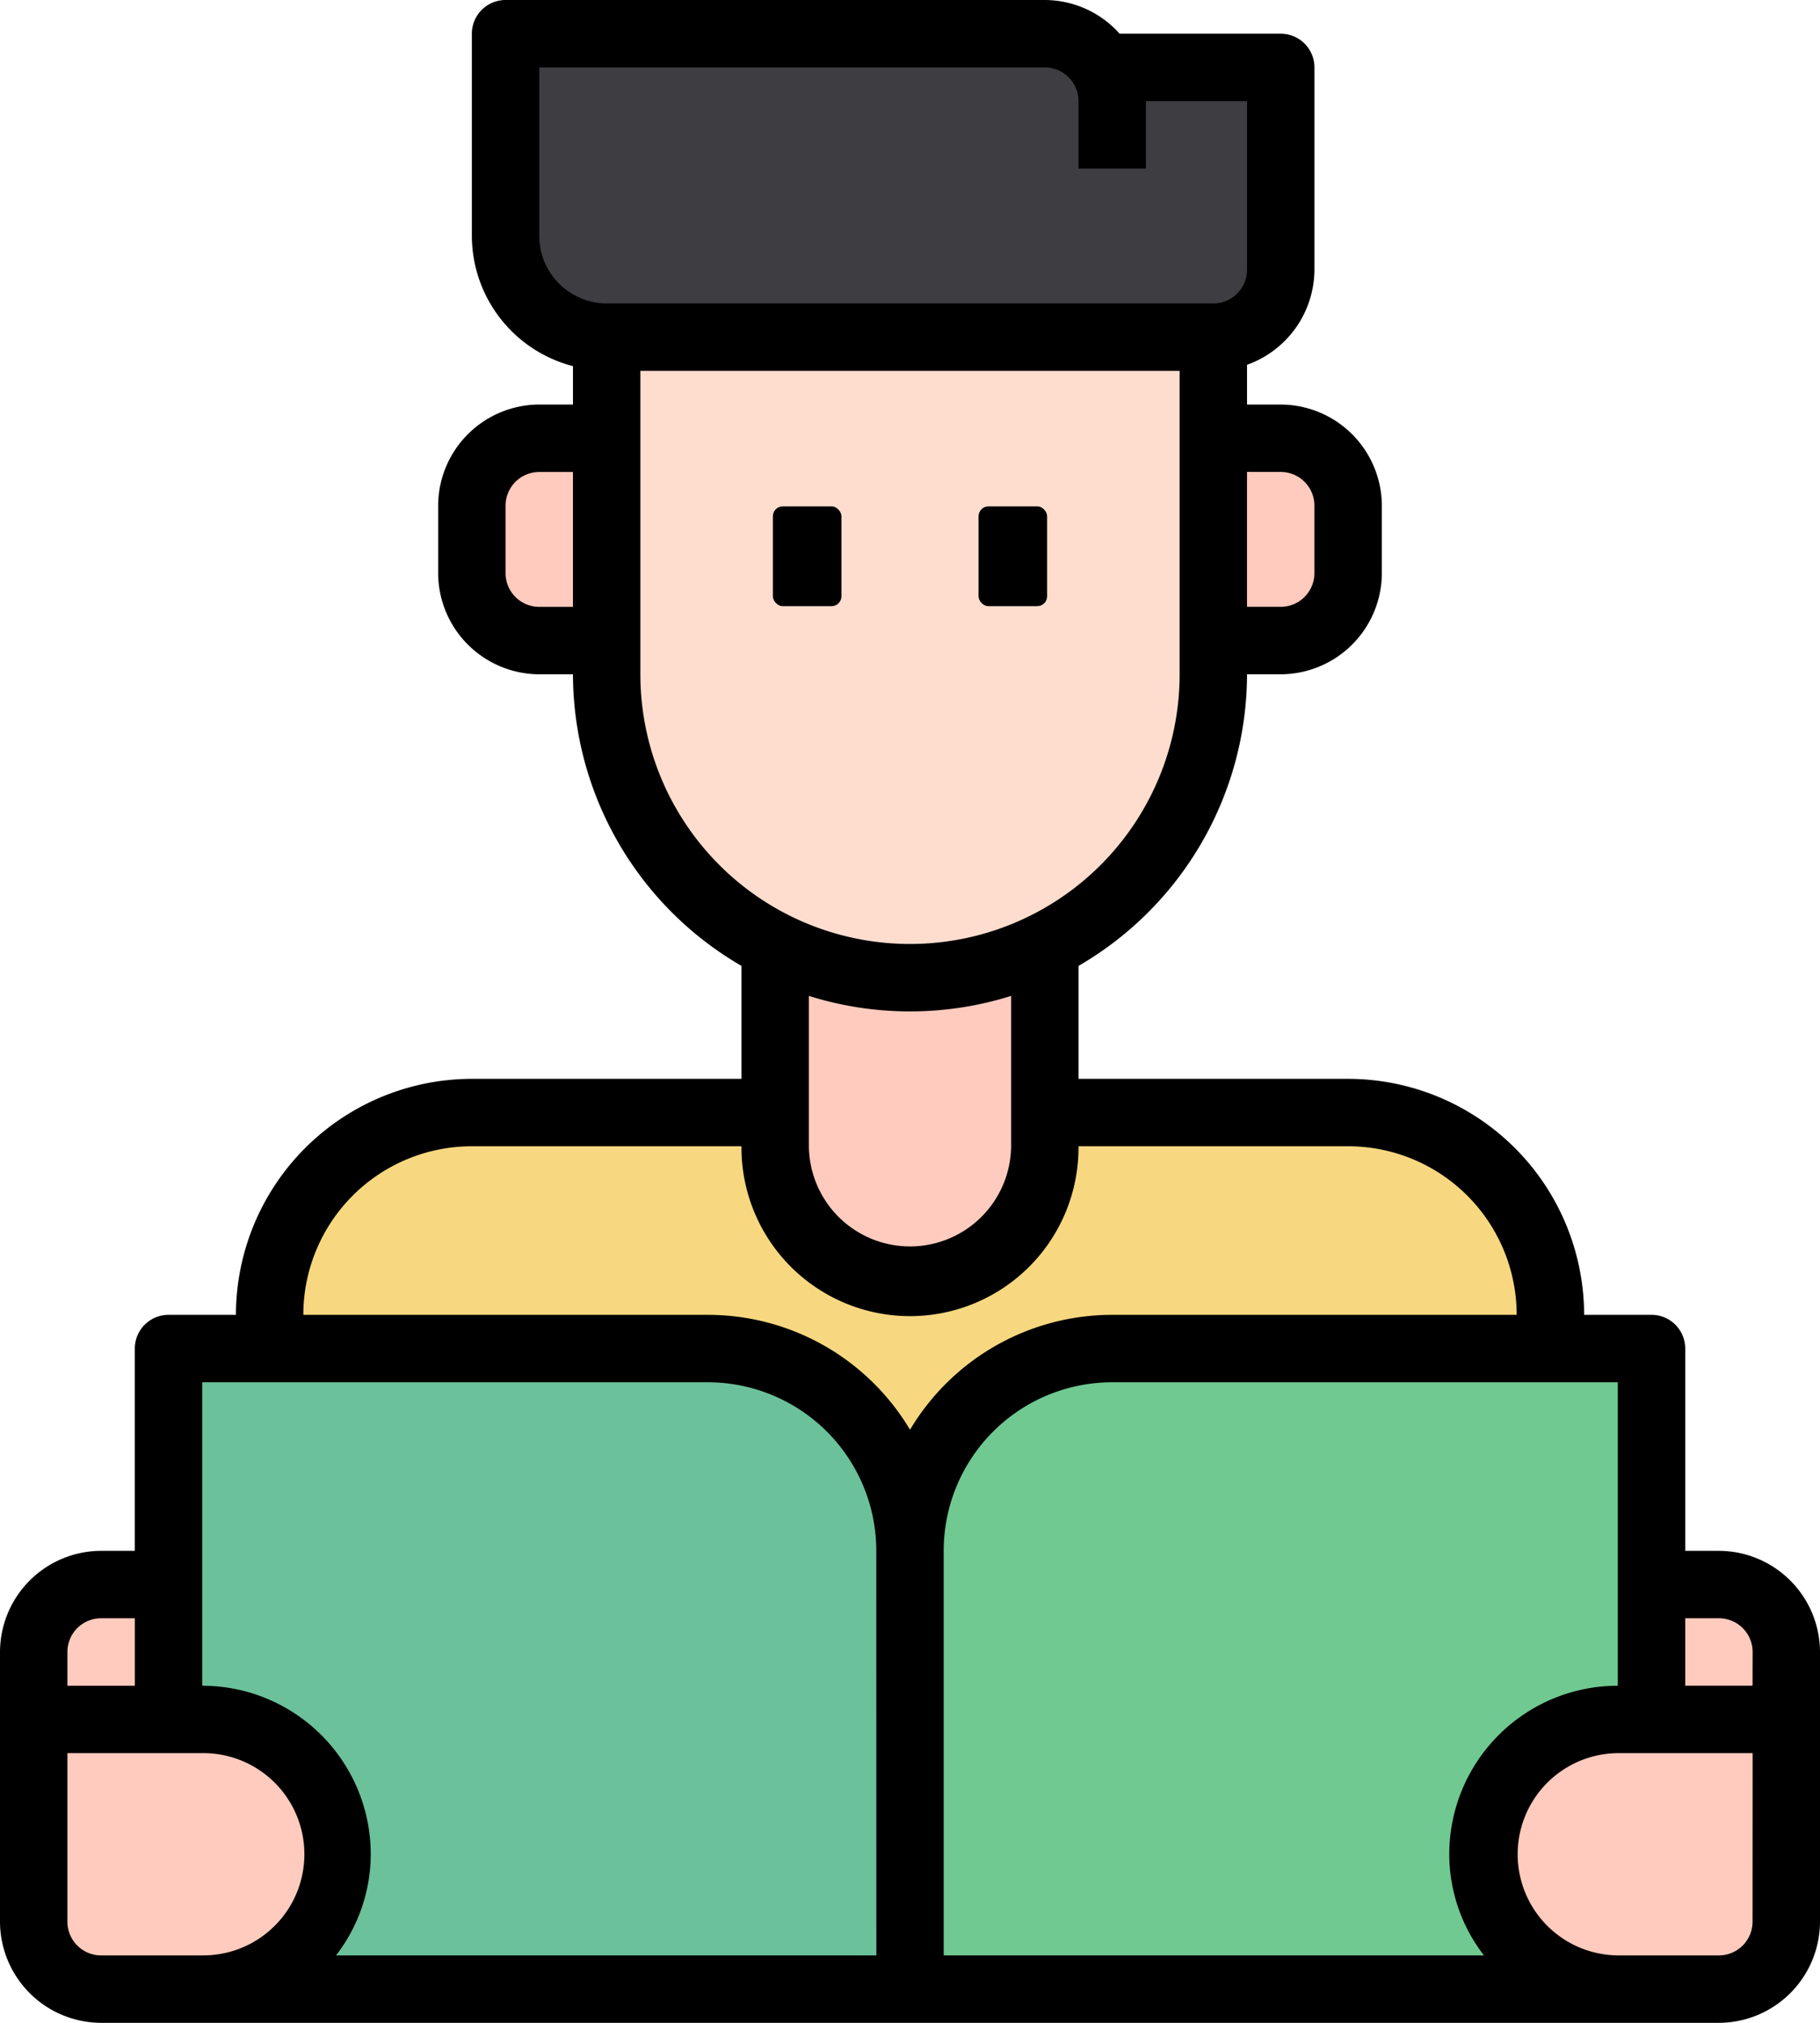 
<svg xmlns="http://www.w3.org/2000/svg" width="184.891" height="205.434" viewBox="0 0 184.891 205.434">
  <g id="man-avatar-reading-student-education-book_store" data-name="man-avatar-reading-student-education-book store" transform="translate(-5 -2)">
    <path id="Path_69" data-name="Path 69" d="M119.141,124.021H13V55.543A20.543,20.543,0,0,1,33.543,35h82.174Z" transform="translate(19.391 79.989)" fill="#f7d880"/>
    <path id="Path_70" data-name="Path 70" d="M21,124.021H127.141V55.543A20.543,20.543,0,0,0,106.6,35H24.424Z" transform="translate(38.782 79.989)" fill="#f7d880"/>
    <path id="Path_71" data-name="Path 71" d="M28,27H55.391V57.815a13.7,13.7,0,0,1-13.7,13.7h0A13.7,13.7,0,0,1,28,57.815Z" transform="translate(55.75 60.598)" fill="#ffcbbe"/>
    <path id="Path_72" data-name="Path 72" d="M23,12H84.63V46.239A30.815,30.815,0,0,1,53.815,77.054h0A30.815,30.815,0,0,1,23,46.239Z" transform="translate(43.63 24.239)" fill="#ffddce"/>
    <path id="Path_73" data-name="Path 73" d="M25.848,15H32.7V35.543H25.848A6.848,6.848,0,0,1,19,28.7V21.848A6.848,6.848,0,0,1,25.848,15Z" transform="translate(33.935 31.511)" fill="#ffcbbe"/>
    <path id="Path_74" data-name="Path 74" d="M6.848,0H13.7V20.543H6.848A6.848,6.848,0,0,1,0,13.7V6.848A6.848,6.848,0,0,1,6.848,0Z" transform="translate(141.956 67.054) rotate(180)" fill="#ffcbbe"/>
    <path id="Path_75" data-name="Path 75" d="M98.75,6.424V26.967A6.868,6.868,0,0,1,91.9,33.815H30.272A10.272,10.272,0,0,1,20,23.543V3H74.782a6.738,6.738,0,0,1,5.889,3.424Z" transform="translate(36.359 2.424)" fill="#3e3d42"/>
    <path id="Path_76" data-name="Path 76" d="M10,107.054H85.326V62.543A20.543,20.543,0,0,0,64.782,42H10Z" transform="translate(12.12 96.956)" fill="#6bc19a"/>
    <path id="Path_77" data-name="Path 77" d="M107.326,107.054H32V62.543A20.543,20.543,0,0,1,52.543,42h54.782Z" transform="translate(65.445 96.956)" fill="#6fc991"/>
    <path id="Path_78" data-name="Path 78" d="M12.848,90.087H23.12a13.7,13.7,0,0,0,13.7-13.7h0a13.7,13.7,0,0,0-13.7-13.7H6V83.239A6.848,6.848,0,0,0,12.848,90.087Zm0-41.087H19.7V62.7H6V55.848A6.848,6.848,0,0,1,12.848,49ZM177.2,90.087H166.923a13.7,13.7,0,0,1-13.7-13.7h0a13.7,13.7,0,0,1,13.7-13.7h17.119V83.239A6.848,6.848,0,0,1,177.2,90.087Z" transform="translate(2.424 113.923)" fill="#ffcbbe"/>
    <path id="Path_79" data-name="Path 79" d="M0,0H13.7V13.7H6.848A6.848,6.848,0,0,1,0,6.848Z" transform="translate(186.467 176.619) rotate(180)" fill="#ffcbbe"/>
    <path id="Path_80" data-name="Path 80" d="M179.619,159.5H176.2V138.956a3.424,3.424,0,0,0-3.424-3.424h-6.848a24,24,0,0,0-23.967-23.967H114.565v-11.47a34.318,34.318,0,0,0,17.12-29.617h3.424A10.3,10.3,0,0,0,145.38,60.206V53.359a10.3,10.3,0,0,0-10.272-10.272h-3.424v-4.04a10.306,10.306,0,0,0,6.848-9.655V8.848a3.424,3.424,0,0,0-3.424-3.424H118.742A10.224,10.224,0,0,0,111.141,2H56.359a3.424,3.424,0,0,0-3.424,3.424V25.967A13.7,13.7,0,0,0,63.206,39.184v3.9H59.782A10.3,10.3,0,0,0,49.511,53.359v6.848A10.3,10.3,0,0,0,59.782,70.478h3.424a34.318,34.318,0,0,0,17.12,29.617v11.47H52.935a24,24,0,0,0-23.967,23.967H22.12a3.424,3.424,0,0,0-3.424,3.424V159.5H15.272A10.3,10.3,0,0,0,5,169.771v27.391a10.3,10.3,0,0,0,10.272,10.272H179.619a10.3,10.3,0,0,0,10.272-10.272V169.771A10.3,10.3,0,0,0,179.619,159.5ZM63.206,63.63H59.782a3.424,3.424,0,0,1-3.424-3.424V53.359a3.424,3.424,0,0,1,3.424-3.424h3.424Zm71.9-13.7a3.424,3.424,0,0,1,3.424,3.424v6.848a3.424,3.424,0,0,1-3.424,3.424h-3.424v-13.7ZM59.782,25.967V8.848h51.359a3.424,3.424,0,0,1,3.424,3.424V19.12h6.848V12.272h10.272v17.12a3.424,3.424,0,0,1-3.424,3.424H66.63A6.868,6.868,0,0,1,59.782,25.967ZM70.054,70.478V39.663h54.782V70.478a27.391,27.391,0,0,1-54.782,0Zm37.663,32.664v15.271a10.272,10.272,0,0,1-20.543,0V103.142a34.283,34.283,0,0,0,20.543,0ZM11.848,169.771a3.424,3.424,0,0,1,3.424-3.424H18.7V173.2H11.848Zm13.7,30.815H15.272a3.424,3.424,0,0,1-3.424-3.424v-17.12h13.7a10.272,10.272,0,1,1,0,20.543Zm68.478,0H39.136a16.859,16.859,0,0,0,3.527-10.272A17.12,17.12,0,0,0,25.543,173.2V142.38H76.9a17.12,17.12,0,0,1,17.12,17.12ZM76.9,135.532H35.815a17.12,17.12,0,0,1,17.12-17.12H80.326a17.12,17.12,0,1,0,34.239,0h27.391a17.12,17.12,0,0,1,17.12,17.12H117.989A23.917,23.917,0,0,0,97.448,147.2,23.919,23.919,0,0,0,76.9,135.532Zm78.852,65.054H100.869V159.5a17.12,17.12,0,0,1,17.12-17.12h51.359V173.2a17.12,17.12,0,0,0-17.12,17.12,16.859,16.859,0,0,0,3.527,10.272Zm27.288-3.424a3.424,3.424,0,0,1-3.424,3.424H169.347a10.272,10.272,0,0,1,0-20.543h13.7Zm0-23.967H176.2v-6.848h3.424a3.424,3.424,0,0,1,3.424,3.424Z"/>
    <rect id="Rectangle_260" data-name="Rectangle 260" width="6.965" height="10.131" rx="1" transform="translate(83.515 53.429)"/>
    <rect id="Rectangle_261" data-name="Rectangle 261" width="6.965" height="10.131" rx="1" transform="translate(104.41 53.429)"/>
  </g>
</svg>
